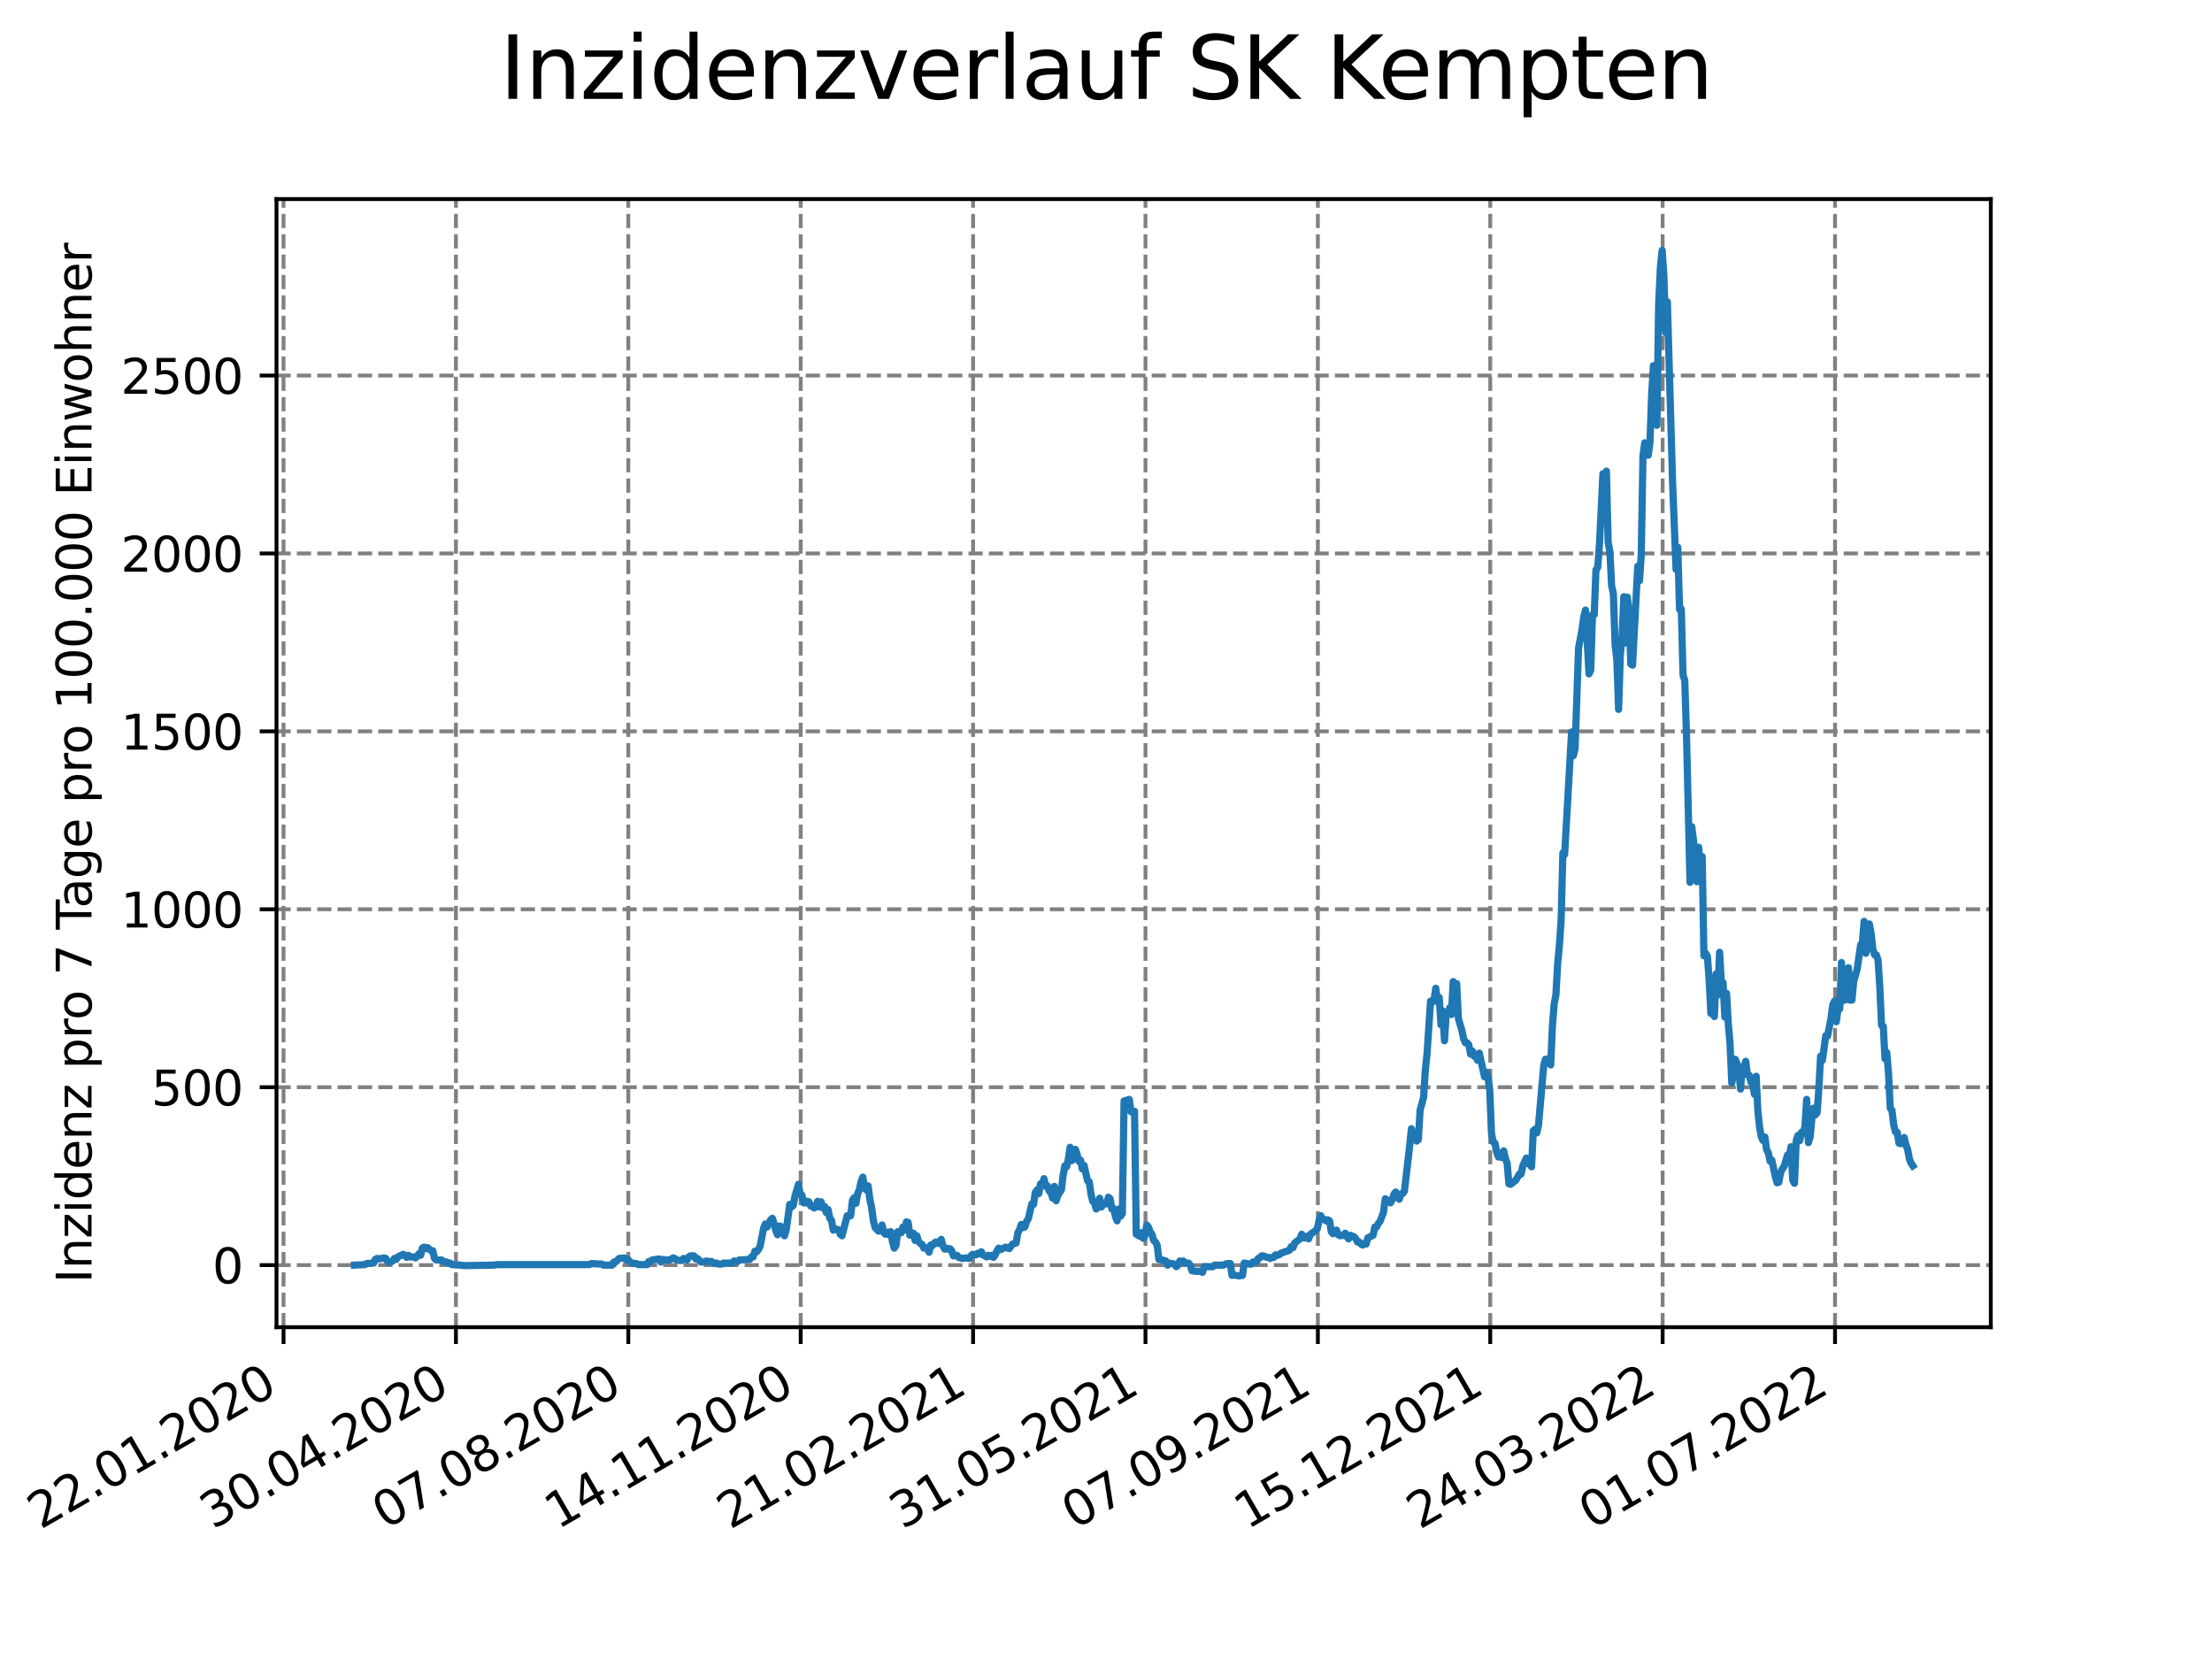 <?xml version="1.0" encoding="utf-8" standalone="no"?>
<!DOCTYPE svg PUBLIC "-//W3C//DTD SVG 1.1//EN"
  "http://www.w3.org/Graphics/SVG/1.1/DTD/svg11.dtd">
<svg xmlns:xlink="http://www.w3.org/1999/xlink" width="460.8pt" height="345.6pt" viewBox="0 0 460.8 345.6" xmlns="http://www.w3.org/2000/svg" version="1.1">
 <defs>
  <style type="text/css">*{stroke-linejoin: round; stroke-linecap: butt}</style>
 </defs>
 <g id="figure_1">
  <g id="patch_1">
   <path d="M 0 345.6 
L 460.8 345.6 
L 460.8 0 
L 0 0 
z
" style="fill: #ffffff"/>
  </g>
  <g id="axes_1">
   <g id="patch_2">
    <path d="M 57.6 276.48 
L 414.72 276.48 
L 414.72 41.472 
L 57.6 41.472 
z
" style="fill: #ffffff"/>
   </g>
   <g id="matplotlib.axis_1">
    <g id="xtick_1">
     <g id="line2d_1">
      <path d="M 59.066 276.48 
L 59.066 41.472 
" clip-path="url(#p8642afa74f)" style="fill: none; stroke-dasharray: 2.96,1.28; stroke-dashoffset: 0; stroke: #808080; stroke-width: 0.8"/>
     </g>
     <g id="line2d_2">
      <defs>
       <path id="m360a47bd2d" d="M 0 0 
L 0 3.5 
" style="stroke: #000000; stroke-width: 0.8"/>
      </defs>
      <g>
       <use xlink:href="#m360a47bd2d" x="59.066" y="276.48" style="stroke: #000000; stroke-width: 0.8"/>
      </g>
     </g>
     <g id="text_1">
      <!-- 22.01.2020 -->
      <g transform="translate(8.441 318.689)rotate(-30)scale(0.1 -0.1)">
       <defs>
        <path id="DejaVuSans-32" d="M 1228 531 
L 3431 531 
L 3431 0 
L 469 0 
L 469 531 
Q 828 903 1448 1529 
Q 2069 2156 2228 2338 
Q 2531 2678 2651 2914 
Q 2772 3150 2772 3378 
Q 2772 3750 2511 3984 
Q 2250 4219 1831 4219 
Q 1534 4219 1204 4116 
Q 875 4013 500 3803 
L 500 4441 
Q 881 4594 1212 4672 
Q 1544 4750 1819 4750 
Q 2544 4750 2975 4387 
Q 3406 4025 3406 3419 
Q 3406 3131 3298 2873 
Q 3191 2616 2906 2266 
Q 2828 2175 2409 1742 
Q 1991 1309 1228 531 
z
" transform="scale(0.016)"/>
        <path id="DejaVuSans-2e" d="M 684 794 
L 1344 794 
L 1344 0 
L 684 0 
L 684 794 
z
" transform="scale(0.016)"/>
        <path id="DejaVuSans-30" d="M 2034 4250 
Q 1547 4250 1301 3770 
Q 1056 3291 1056 2328 
Q 1056 1369 1301 889 
Q 1547 409 2034 409 
Q 2525 409 2770 889 
Q 3016 1369 3016 2328 
Q 3016 3291 2770 3770 
Q 2525 4250 2034 4250 
z
M 2034 4750 
Q 2819 4750 3233 4129 
Q 3647 3509 3647 2328 
Q 3647 1150 3233 529 
Q 2819 -91 2034 -91 
Q 1250 -91 836 529 
Q 422 1150 422 2328 
Q 422 3509 836 4129 
Q 1250 4750 2034 4750 
z
" transform="scale(0.016)"/>
        <path id="DejaVuSans-31" d="M 794 531 
L 1825 531 
L 1825 4091 
L 703 3866 
L 703 4441 
L 1819 4666 
L 2450 4666 
L 2450 531 
L 3481 531 
L 3481 0 
L 794 0 
L 794 531 
z
" transform="scale(0.016)"/>
       </defs>
       <use xlink:href="#DejaVuSans-32"/>
       <use xlink:href="#DejaVuSans-32" x="63.623"/>
       <use xlink:href="#DejaVuSans-2e" x="127.246"/>
       <use xlink:href="#DejaVuSans-30" x="159.033"/>
       <use xlink:href="#DejaVuSans-31" x="222.656"/>
       <use xlink:href="#DejaVuSans-2e" x="286.279"/>
       <use xlink:href="#DejaVuSans-32" x="318.066"/>
       <use xlink:href="#DejaVuSans-30" x="381.689"/>
       <use xlink:href="#DejaVuSans-32" x="445.312"/>
       <use xlink:href="#DejaVuSans-30" x="508.936"/>
      </g>
     </g>
    </g>
    <g id="xtick_2">
     <g id="line2d_3">
      <path d="M 94.978 276.48 
L 94.978 41.472 
" clip-path="url(#p8642afa74f)" style="fill: none; stroke-dasharray: 2.96,1.28; stroke-dashoffset: 0; stroke: #808080; stroke-width: 0.8"/>
     </g>
     <g id="line2d_4">
      <g>
       <use xlink:href="#m360a47bd2d" x="94.978" y="276.48" style="stroke: #000000; stroke-width: 0.8"/>
      </g>
     </g>
     <g id="text_2">
      <!-- 30.04.2020 -->
      <g transform="translate(44.352 318.689)rotate(-30)scale(0.1 -0.1)">
       <defs>
        <path id="DejaVuSans-33" d="M 2597 2516 
Q 3050 2419 3304 2112 
Q 3559 1806 3559 1356 
Q 3559 666 3084 287 
Q 2609 -91 1734 -91 
Q 1441 -91 1130 -33 
Q 819 25 488 141 
L 488 750 
Q 750 597 1062 519 
Q 1375 441 1716 441 
Q 2309 441 2620 675 
Q 2931 909 2931 1356 
Q 2931 1769 2642 2001 
Q 2353 2234 1838 2234 
L 1294 2234 
L 1294 2753 
L 1863 2753 
Q 2328 2753 2575 2939 
Q 2822 3125 2822 3475 
Q 2822 3834 2567 4026 
Q 2313 4219 1838 4219 
Q 1578 4219 1281 4162 
Q 984 4106 628 3988 
L 628 4550 
Q 988 4650 1302 4700 
Q 1616 4750 1894 4750 
Q 2613 4750 3031 4423 
Q 3450 4097 3450 3541 
Q 3450 3153 3228 2886 
Q 3006 2619 2597 2516 
z
" transform="scale(0.016)"/>
        <path id="DejaVuSans-34" d="M 2419 4116 
L 825 1625 
L 2419 1625 
L 2419 4116 
z
M 2253 4666 
L 3047 4666 
L 3047 1625 
L 3713 1625 
L 3713 1100 
L 3047 1100 
L 3047 0 
L 2419 0 
L 2419 1100 
L 313 1100 
L 313 1709 
L 2253 4666 
z
" transform="scale(0.016)"/>
       </defs>
       <use xlink:href="#DejaVuSans-33"/>
       <use xlink:href="#DejaVuSans-30" x="63.623"/>
       <use xlink:href="#DejaVuSans-2e" x="127.246"/>
       <use xlink:href="#DejaVuSans-30" x="159.033"/>
       <use xlink:href="#DejaVuSans-34" x="222.656"/>
       <use xlink:href="#DejaVuSans-2e" x="286.279"/>
       <use xlink:href="#DejaVuSans-32" x="318.066"/>
       <use xlink:href="#DejaVuSans-30" x="381.689"/>
       <use xlink:href="#DejaVuSans-32" x="445.312"/>
       <use xlink:href="#DejaVuSans-30" x="508.936"/>
      </g>
     </g>
    </g>
    <g id="xtick_3">
     <g id="line2d_5">
      <path d="M 130.889 276.48 
L 130.889 41.472 
" clip-path="url(#p8642afa74f)" style="fill: none; stroke-dasharray: 2.96,1.28; stroke-dashoffset: 0; stroke: #808080; stroke-width: 0.8"/>
     </g>
     <g id="line2d_6">
      <g>
       <use xlink:href="#m360a47bd2d" x="130.889" y="276.48" style="stroke: #000000; stroke-width: 0.8"/>
      </g>
     </g>
     <g id="text_3">
      <!-- 07.08.2020 -->
      <g transform="translate(80.264 318.689)rotate(-30)scale(0.1 -0.1)">
       <defs>
        <path id="DejaVuSans-37" d="M 525 4666 
L 3525 4666 
L 3525 4397 
L 1831 0 
L 1172 0 
L 2766 4134 
L 525 4134 
L 525 4666 
z
" transform="scale(0.016)"/>
        <path id="DejaVuSans-38" d="M 2034 2216 
Q 1584 2216 1326 1975 
Q 1069 1734 1069 1313 
Q 1069 891 1326 650 
Q 1584 409 2034 409 
Q 2484 409 2743 651 
Q 3003 894 3003 1313 
Q 3003 1734 2745 1975 
Q 2488 2216 2034 2216 
z
M 1403 2484 
Q 997 2584 770 2862 
Q 544 3141 544 3541 
Q 544 4100 942 4425 
Q 1341 4750 2034 4750 
Q 2731 4750 3128 4425 
Q 3525 4100 3525 3541 
Q 3525 3141 3298 2862 
Q 3072 2584 2669 2484 
Q 3125 2378 3379 2068 
Q 3634 1759 3634 1313 
Q 3634 634 3220 271 
Q 2806 -91 2034 -91 
Q 1263 -91 848 271 
Q 434 634 434 1313 
Q 434 1759 690 2068 
Q 947 2378 1403 2484 
z
M 1172 3481 
Q 1172 3119 1398 2916 
Q 1625 2713 2034 2713 
Q 2441 2713 2670 2916 
Q 2900 3119 2900 3481 
Q 2900 3844 2670 4047 
Q 2441 4250 2034 4250 
Q 1625 4250 1398 4047 
Q 1172 3844 1172 3481 
z
" transform="scale(0.016)"/>
       </defs>
       <use xlink:href="#DejaVuSans-30"/>
       <use xlink:href="#DejaVuSans-37" x="63.623"/>
       <use xlink:href="#DejaVuSans-2e" x="127.246"/>
       <use xlink:href="#DejaVuSans-30" x="159.033"/>
       <use xlink:href="#DejaVuSans-38" x="222.656"/>
       <use xlink:href="#DejaVuSans-2e" x="286.279"/>
       <use xlink:href="#DejaVuSans-32" x="318.066"/>
       <use xlink:href="#DejaVuSans-30" x="381.689"/>
       <use xlink:href="#DejaVuSans-32" x="445.312"/>
       <use xlink:href="#DejaVuSans-30" x="508.936"/>
      </g>
     </g>
    </g>
    <g id="xtick_4">
     <g id="line2d_7">
      <path d="M 166.801 276.48 
L 166.801 41.472 
" clip-path="url(#p8642afa74f)" style="fill: none; stroke-dasharray: 2.96,1.28; stroke-dashoffset: 0; stroke: #808080; stroke-width: 0.8"/>
     </g>
     <g id="line2d_8">
      <g>
       <use xlink:href="#m360a47bd2d" x="166.801" y="276.48" style="stroke: #000000; stroke-width: 0.8"/>
      </g>
     </g>
     <g id="text_4">
      <!-- 14.11.2020 -->
      <g transform="translate(116.175 318.689)rotate(-30)scale(0.1 -0.1)">
       <use xlink:href="#DejaVuSans-31"/>
       <use xlink:href="#DejaVuSans-34" x="63.623"/>
       <use xlink:href="#DejaVuSans-2e" x="127.246"/>
       <use xlink:href="#DejaVuSans-31" x="159.033"/>
       <use xlink:href="#DejaVuSans-31" x="222.656"/>
       <use xlink:href="#DejaVuSans-2e" x="286.279"/>
       <use xlink:href="#DejaVuSans-32" x="318.066"/>
       <use xlink:href="#DejaVuSans-30" x="381.689"/>
       <use xlink:href="#DejaVuSans-32" x="445.312"/>
       <use xlink:href="#DejaVuSans-30" x="508.936"/>
      </g>
     </g>
    </g>
    <g id="xtick_5">
     <g id="line2d_9">
      <path d="M 202.712 276.48 
L 202.712 41.472 
" clip-path="url(#p8642afa74f)" style="fill: none; stroke-dasharray: 2.96,1.28; stroke-dashoffset: 0; stroke: #808080; stroke-width: 0.8"/>
     </g>
     <g id="line2d_10">
      <g>
       <use xlink:href="#m360a47bd2d" x="202.712" y="276.48" style="stroke: #000000; stroke-width: 0.8"/>
      </g>
     </g>
     <g id="text_5">
      <!-- 21.02.2021 -->
      <g transform="translate(152.087 318.689)rotate(-30)scale(0.1 -0.1)">
       <use xlink:href="#DejaVuSans-32"/>
       <use xlink:href="#DejaVuSans-31" x="63.623"/>
       <use xlink:href="#DejaVuSans-2e" x="127.246"/>
       <use xlink:href="#DejaVuSans-30" x="159.033"/>
       <use xlink:href="#DejaVuSans-32" x="222.656"/>
       <use xlink:href="#DejaVuSans-2e" x="286.279"/>
       <use xlink:href="#DejaVuSans-32" x="318.066"/>
       <use xlink:href="#DejaVuSans-30" x="381.689"/>
       <use xlink:href="#DejaVuSans-32" x="445.312"/>
       <use xlink:href="#DejaVuSans-31" x="508.936"/>
      </g>
     </g>
    </g>
    <g id="xtick_6">
     <g id="line2d_11">
      <path d="M 238.624 276.48 
L 238.624 41.472 
" clip-path="url(#p8642afa74f)" style="fill: none; stroke-dasharray: 2.96,1.28; stroke-dashoffset: 0; stroke: #808080; stroke-width: 0.8"/>
     </g>
     <g id="line2d_12">
      <g>
       <use xlink:href="#m360a47bd2d" x="238.624" y="276.48" style="stroke: #000000; stroke-width: 0.8"/>
      </g>
     </g>
     <g id="text_6">
      <!-- 31.05.2021 -->
      <g transform="translate(187.998 318.689)rotate(-30)scale(0.1 -0.1)">
       <defs>
        <path id="DejaVuSans-35" d="M 691 4666 
L 3169 4666 
L 3169 4134 
L 1269 4134 
L 1269 2991 
Q 1406 3038 1543 3061 
Q 1681 3084 1819 3084 
Q 2600 3084 3056 2656 
Q 3513 2228 3513 1497 
Q 3513 744 3044 326 
Q 2575 -91 1722 -91 
Q 1428 -91 1123 -41 
Q 819 9 494 109 
L 494 744 
Q 775 591 1075 516 
Q 1375 441 1709 441 
Q 2250 441 2565 725 
Q 2881 1009 2881 1497 
Q 2881 1984 2565 2268 
Q 2250 2553 1709 2553 
Q 1456 2553 1204 2497 
Q 953 2441 691 2322 
L 691 4666 
z
" transform="scale(0.016)"/>
       </defs>
       <use xlink:href="#DejaVuSans-33"/>
       <use xlink:href="#DejaVuSans-31" x="63.623"/>
       <use xlink:href="#DejaVuSans-2e" x="127.246"/>
       <use xlink:href="#DejaVuSans-30" x="159.033"/>
       <use xlink:href="#DejaVuSans-35" x="222.656"/>
       <use xlink:href="#DejaVuSans-2e" x="286.279"/>
       <use xlink:href="#DejaVuSans-32" x="318.066"/>
       <use xlink:href="#DejaVuSans-30" x="381.689"/>
       <use xlink:href="#DejaVuSans-32" x="445.312"/>
       <use xlink:href="#DejaVuSans-31" x="508.936"/>
      </g>
     </g>
    </g>
    <g id="xtick_7">
     <g id="line2d_13">
      <path d="M 274.535 276.48 
L 274.535 41.472 
" clip-path="url(#p8642afa74f)" style="fill: none; stroke-dasharray: 2.96,1.28; stroke-dashoffset: 0; stroke: #808080; stroke-width: 0.8"/>
     </g>
     <g id="line2d_14">
      <g>
       <use xlink:href="#m360a47bd2d" x="274.535" y="276.48" style="stroke: #000000; stroke-width: 0.8"/>
      </g>
     </g>
     <g id="text_7">
      <!-- 07.09.2021 -->
      <g transform="translate(223.91 318.689)rotate(-30)scale(0.1 -0.1)">
       <defs>
        <path id="DejaVuSans-39" d="M 703 97 
L 703 672 
Q 941 559 1184 500 
Q 1428 441 1663 441 
Q 2288 441 2617 861 
Q 2947 1281 2994 2138 
Q 2813 1869 2534 1725 
Q 2256 1581 1919 1581 
Q 1219 1581 811 2004 
Q 403 2428 403 3163 
Q 403 3881 828 4315 
Q 1253 4750 1959 4750 
Q 2769 4750 3195 4129 
Q 3622 3509 3622 2328 
Q 3622 1225 3098 567 
Q 2575 -91 1691 -91 
Q 1453 -91 1209 -44 
Q 966 3 703 97 
z
M 1959 2075 
Q 2384 2075 2632 2365 
Q 2881 2656 2881 3163 
Q 2881 3666 2632 3958 
Q 2384 4250 1959 4250 
Q 1534 4250 1286 3958 
Q 1038 3666 1038 3163 
Q 1038 2656 1286 2365 
Q 1534 2075 1959 2075 
z
" transform="scale(0.016)"/>
       </defs>
       <use xlink:href="#DejaVuSans-30"/>
       <use xlink:href="#DejaVuSans-37" x="63.623"/>
       <use xlink:href="#DejaVuSans-2e" x="127.246"/>
       <use xlink:href="#DejaVuSans-30" x="159.033"/>
       <use xlink:href="#DejaVuSans-39" x="222.656"/>
       <use xlink:href="#DejaVuSans-2e" x="286.279"/>
       <use xlink:href="#DejaVuSans-32" x="318.066"/>
       <use xlink:href="#DejaVuSans-30" x="381.689"/>
       <use xlink:href="#DejaVuSans-32" x="445.312"/>
       <use xlink:href="#DejaVuSans-31" x="508.936"/>
      </g>
     </g>
    </g>
    <g id="xtick_8">
     <g id="line2d_15">
      <path d="M 310.447 276.48 
L 310.447 41.472 
" clip-path="url(#p8642afa74f)" style="fill: none; stroke-dasharray: 2.96,1.28; stroke-dashoffset: 0; stroke: #808080; stroke-width: 0.8"/>
     </g>
     <g id="line2d_16">
      <g>
       <use xlink:href="#m360a47bd2d" x="310.447" y="276.48" style="stroke: #000000; stroke-width: 0.8"/>
      </g>
     </g>
     <g id="text_8">
      <!-- 15.12.2021 -->
      <g transform="translate(259.821 318.689)rotate(-30)scale(0.1 -0.1)">
       <use xlink:href="#DejaVuSans-31"/>
       <use xlink:href="#DejaVuSans-35" x="63.623"/>
       <use xlink:href="#DejaVuSans-2e" x="127.246"/>
       <use xlink:href="#DejaVuSans-31" x="159.033"/>
       <use xlink:href="#DejaVuSans-32" x="222.656"/>
       <use xlink:href="#DejaVuSans-2e" x="286.279"/>
       <use xlink:href="#DejaVuSans-32" x="318.066"/>
       <use xlink:href="#DejaVuSans-30" x="381.689"/>
       <use xlink:href="#DejaVuSans-32" x="445.312"/>
       <use xlink:href="#DejaVuSans-31" x="508.936"/>
      </g>
     </g>
    </g>
    <g id="xtick_9">
     <g id="line2d_17">
      <path d="M 346.358 276.48 
L 346.358 41.472 
" clip-path="url(#p8642afa74f)" style="fill: none; stroke-dasharray: 2.96,1.28; stroke-dashoffset: 0; stroke: #808080; stroke-width: 0.8"/>
     </g>
     <g id="line2d_18">
      <g>
       <use xlink:href="#m360a47bd2d" x="346.358" y="276.48" style="stroke: #000000; stroke-width: 0.8"/>
      </g>
     </g>
     <g id="text_9">
      <!-- 24.03.2022 -->
      <g transform="translate(295.733 318.689)rotate(-30)scale(0.1 -0.1)">
       <use xlink:href="#DejaVuSans-32"/>
       <use xlink:href="#DejaVuSans-34" x="63.623"/>
       <use xlink:href="#DejaVuSans-2e" x="127.246"/>
       <use xlink:href="#DejaVuSans-30" x="159.033"/>
       <use xlink:href="#DejaVuSans-33" x="222.656"/>
       <use xlink:href="#DejaVuSans-2e" x="286.279"/>
       <use xlink:href="#DejaVuSans-32" x="318.066"/>
       <use xlink:href="#DejaVuSans-30" x="381.689"/>
       <use xlink:href="#DejaVuSans-32" x="445.312"/>
       <use xlink:href="#DejaVuSans-32" x="508.936"/>
      </g>
     </g>
    </g>
    <g id="xtick_10">
     <g id="line2d_19">
      <path d="M 382.27 276.48 
L 382.27 41.472 
" clip-path="url(#p8642afa74f)" style="fill: none; stroke-dasharray: 2.96,1.28; stroke-dashoffset: 0; stroke: #808080; stroke-width: 0.8"/>
     </g>
     <g id="line2d_20">
      <g>
       <use xlink:href="#m360a47bd2d" x="382.27" y="276.48" style="stroke: #000000; stroke-width: 0.8"/>
      </g>
     </g>
     <g id="text_10">
      <!-- 01.07.2022 -->
      <g transform="translate(331.644 318.689)rotate(-30)scale(0.1 -0.1)">
       <use xlink:href="#DejaVuSans-30"/>
       <use xlink:href="#DejaVuSans-31" x="63.623"/>
       <use xlink:href="#DejaVuSans-2e" x="127.246"/>
       <use xlink:href="#DejaVuSans-30" x="159.033"/>
       <use xlink:href="#DejaVuSans-37" x="222.656"/>
       <use xlink:href="#DejaVuSans-2e" x="286.279"/>
       <use xlink:href="#DejaVuSans-32" x="318.066"/>
       <use xlink:href="#DejaVuSans-30" x="381.689"/>
       <use xlink:href="#DejaVuSans-32" x="445.312"/>
       <use xlink:href="#DejaVuSans-32" x="508.936"/>
      </g>
     </g>
    </g>
   </g>
   <g id="matplotlib.axis_2">
    <g id="ytick_1">
     <g id="line2d_21">
      <path d="M 57.6 263.547 
L 414.72 263.547 
" clip-path="url(#p8642afa74f)" style="fill: none; stroke-dasharray: 2.96,1.28; stroke-dashoffset: 0; stroke: #808080; stroke-width: 0.8"/>
     </g>
     <g id="line2d_22">
      <defs>
       <path id="m527e4322dc" d="M 0 0 
L -3.5 0 
" style="stroke: #000000; stroke-width: 0.8"/>
      </defs>
      <g>
       <use xlink:href="#m527e4322dc" x="57.6" y="263.547" style="stroke: #000000; stroke-width: 0.8"/>
      </g>
     </g>
     <g id="text_11">
      <!-- 0 -->
      <g transform="translate(44.237 267.346)scale(0.1 -0.1)">
       <use xlink:href="#DejaVuSans-30"/>
      </g>
     </g>
    </g>
    <g id="ytick_2">
     <g id="line2d_23">
      <path d="M 57.6 226.483 
L 414.72 226.483 
" clip-path="url(#p8642afa74f)" style="fill: none; stroke-dasharray: 2.96,1.28; stroke-dashoffset: 0; stroke: #808080; stroke-width: 0.8"/>
     </g>
     <g id="line2d_24">
      <g>
       <use xlink:href="#m527e4322dc" x="57.6" y="226.483" style="stroke: #000000; stroke-width: 0.8"/>
      </g>
     </g>
     <g id="text_12">
      <!-- 500 -->
      <g transform="translate(31.512 230.282)scale(0.1 -0.1)">
       <use xlink:href="#DejaVuSans-35"/>
       <use xlink:href="#DejaVuSans-30" x="63.623"/>
       <use xlink:href="#DejaVuSans-30" x="127.246"/>
      </g>
     </g>
    </g>
    <g id="ytick_3">
     <g id="line2d_25">
      <path d="M 57.6 189.419 
L 414.72 189.419 
" clip-path="url(#p8642afa74f)" style="fill: none; stroke-dasharray: 2.96,1.28; stroke-dashoffset: 0; stroke: #808080; stroke-width: 0.8"/>
     </g>
     <g id="line2d_26">
      <g>
       <use xlink:href="#m527e4322dc" x="57.6" y="189.419" style="stroke: #000000; stroke-width: 0.8"/>
      </g>
     </g>
     <g id="text_13">
      <!-- 1000 -->
      <g transform="translate(25.15 193.218)scale(0.1 -0.1)">
       <use xlink:href="#DejaVuSans-31"/>
       <use xlink:href="#DejaVuSans-30" x="63.623"/>
       <use xlink:href="#DejaVuSans-30" x="127.246"/>
       <use xlink:href="#DejaVuSans-30" x="190.869"/>
      </g>
     </g>
    </g>
    <g id="ytick_4">
     <g id="line2d_27">
      <path d="M 57.6 152.355 
L 414.72 152.355 
" clip-path="url(#p8642afa74f)" style="fill: none; stroke-dasharray: 2.96,1.28; stroke-dashoffset: 0; stroke: #808080; stroke-width: 0.8"/>
     </g>
     <g id="line2d_28">
      <g>
       <use xlink:href="#m527e4322dc" x="57.6" y="152.355" style="stroke: #000000; stroke-width: 0.8"/>
      </g>
     </g>
     <g id="text_14">
      <!-- 1500 -->
      <g transform="translate(25.15 156.154)scale(0.1 -0.1)">
       <use xlink:href="#DejaVuSans-31"/>
       <use xlink:href="#DejaVuSans-35" x="63.623"/>
       <use xlink:href="#DejaVuSans-30" x="127.246"/>
       <use xlink:href="#DejaVuSans-30" x="190.869"/>
      </g>
     </g>
    </g>
    <g id="ytick_5">
     <g id="line2d_29">
      <path d="M 57.6 115.291 
L 414.72 115.291 
" clip-path="url(#p8642afa74f)" style="fill: none; stroke-dasharray: 2.96,1.28; stroke-dashoffset: 0; stroke: #808080; stroke-width: 0.8"/>
     </g>
     <g id="line2d_30">
      <g>
       <use xlink:href="#m527e4322dc" x="57.6" y="115.291" style="stroke: #000000; stroke-width: 0.8"/>
      </g>
     </g>
     <g id="text_15">
      <!-- 2000 -->
      <g transform="translate(25.15 119.09)scale(0.1 -0.1)">
       <use xlink:href="#DejaVuSans-32"/>
       <use xlink:href="#DejaVuSans-30" x="63.623"/>
       <use xlink:href="#DejaVuSans-30" x="127.246"/>
       <use xlink:href="#DejaVuSans-30" x="190.869"/>
      </g>
     </g>
    </g>
    <g id="ytick_6">
     <g id="line2d_31">
      <path d="M 57.6 78.227 
L 414.72 78.227 
" clip-path="url(#p8642afa74f)" style="fill: none; stroke-dasharray: 2.96,1.28; stroke-dashoffset: 0; stroke: #808080; stroke-width: 0.8"/>
     </g>
     <g id="line2d_32">
      <g>
       <use xlink:href="#m527e4322dc" x="57.6" y="78.227" style="stroke: #000000; stroke-width: 0.8"/>
      </g>
     </g>
     <g id="text_16">
      <!-- 2500 -->
      <g transform="translate(25.15 82.026)scale(0.1 -0.1)">
       <use xlink:href="#DejaVuSans-32"/>
       <use xlink:href="#DejaVuSans-35" x="63.623"/>
       <use xlink:href="#DejaVuSans-30" x="127.246"/>
       <use xlink:href="#DejaVuSans-30" x="190.869"/>
      </g>
     </g>
    </g>
    <g id="text_17">
     <!-- Inzidenz pro 7 Tage pro 100.000 Einwohner -->
     <g transform="translate(19.07 267.301)rotate(-90)scale(0.1 -0.1)">
      <defs>
       <path id="DejaVuSans-49" d="M 628 4666 
L 1259 4666 
L 1259 0 
L 628 0 
L 628 4666 
z
" transform="scale(0.016)"/>
       <path id="DejaVuSans-6e" d="M 3513 2113 
L 3513 0 
L 2938 0 
L 2938 2094 
Q 2938 2591 2744 2837 
Q 2550 3084 2163 3084 
Q 1697 3084 1428 2787 
Q 1159 2491 1159 1978 
L 1159 0 
L 581 0 
L 581 3500 
L 1159 3500 
L 1159 2956 
Q 1366 3272 1645 3428 
Q 1925 3584 2291 3584 
Q 2894 3584 3203 3211 
Q 3513 2838 3513 2113 
z
" transform="scale(0.016)"/>
       <path id="DejaVuSans-7a" d="M 353 3500 
L 3084 3500 
L 3084 2975 
L 922 459 
L 3084 459 
L 3084 0 
L 275 0 
L 275 525 
L 2438 3041 
L 353 3041 
L 353 3500 
z
" transform="scale(0.016)"/>
       <path id="DejaVuSans-69" d="M 603 3500 
L 1178 3500 
L 1178 0 
L 603 0 
L 603 3500 
z
M 603 4863 
L 1178 4863 
L 1178 4134 
L 603 4134 
L 603 4863 
z
" transform="scale(0.016)"/>
       <path id="DejaVuSans-64" d="M 2906 2969 
L 2906 4863 
L 3481 4863 
L 3481 0 
L 2906 0 
L 2906 525 
Q 2725 213 2448 61 
Q 2172 -91 1784 -91 
Q 1150 -91 751 415 
Q 353 922 353 1747 
Q 353 2572 751 3078 
Q 1150 3584 1784 3584 
Q 2172 3584 2448 3432 
Q 2725 3281 2906 2969 
z
M 947 1747 
Q 947 1113 1208 752 
Q 1469 391 1925 391 
Q 2381 391 2643 752 
Q 2906 1113 2906 1747 
Q 2906 2381 2643 2742 
Q 2381 3103 1925 3103 
Q 1469 3103 1208 2742 
Q 947 2381 947 1747 
z
" transform="scale(0.016)"/>
       <path id="DejaVuSans-65" d="M 3597 1894 
L 3597 1613 
L 953 1613 
Q 991 1019 1311 708 
Q 1631 397 2203 397 
Q 2534 397 2845 478 
Q 3156 559 3463 722 
L 3463 178 
Q 3153 47 2828 -22 
Q 2503 -91 2169 -91 
Q 1331 -91 842 396 
Q 353 884 353 1716 
Q 353 2575 817 3079 
Q 1281 3584 2069 3584 
Q 2775 3584 3186 3129 
Q 3597 2675 3597 1894 
z
M 3022 2063 
Q 3016 2534 2758 2815 
Q 2500 3097 2075 3097 
Q 1594 3097 1305 2825 
Q 1016 2553 972 2059 
L 3022 2063 
z
" transform="scale(0.016)"/>
       <path id="DejaVuSans-20" transform="scale(0.016)"/>
       <path id="DejaVuSans-70" d="M 1159 525 
L 1159 -1331 
L 581 -1331 
L 581 3500 
L 1159 3500 
L 1159 2969 
Q 1341 3281 1617 3432 
Q 1894 3584 2278 3584 
Q 2916 3584 3314 3078 
Q 3713 2572 3713 1747 
Q 3713 922 3314 415 
Q 2916 -91 2278 -91 
Q 1894 -91 1617 61 
Q 1341 213 1159 525 
z
M 3116 1747 
Q 3116 2381 2855 2742 
Q 2594 3103 2138 3103 
Q 1681 3103 1420 2742 
Q 1159 2381 1159 1747 
Q 1159 1113 1420 752 
Q 1681 391 2138 391 
Q 2594 391 2855 752 
Q 3116 1113 3116 1747 
z
" transform="scale(0.016)"/>
       <path id="DejaVuSans-72" d="M 2631 2963 
Q 2534 3019 2420 3045 
Q 2306 3072 2169 3072 
Q 1681 3072 1420 2755 
Q 1159 2438 1159 1844 
L 1159 0 
L 581 0 
L 581 3500 
L 1159 3500 
L 1159 2956 
Q 1341 3275 1631 3429 
Q 1922 3584 2338 3584 
Q 2397 3584 2469 3576 
Q 2541 3569 2628 3553 
L 2631 2963 
z
" transform="scale(0.016)"/>
       <path id="DejaVuSans-6f" d="M 1959 3097 
Q 1497 3097 1228 2736 
Q 959 2375 959 1747 
Q 959 1119 1226 758 
Q 1494 397 1959 397 
Q 2419 397 2687 759 
Q 2956 1122 2956 1747 
Q 2956 2369 2687 2733 
Q 2419 3097 1959 3097 
z
M 1959 3584 
Q 2709 3584 3137 3096 
Q 3566 2609 3566 1747 
Q 3566 888 3137 398 
Q 2709 -91 1959 -91 
Q 1206 -91 779 398 
Q 353 888 353 1747 
Q 353 2609 779 3096 
Q 1206 3584 1959 3584 
z
" transform="scale(0.016)"/>
       <path id="DejaVuSans-54" d="M -19 4666 
L 3928 4666 
L 3928 4134 
L 2272 4134 
L 2272 0 
L 1638 0 
L 1638 4134 
L -19 4134 
L -19 4666 
z
" transform="scale(0.016)"/>
       <path id="DejaVuSans-61" d="M 2194 1759 
Q 1497 1759 1228 1600 
Q 959 1441 959 1056 
Q 959 750 1161 570 
Q 1363 391 1709 391 
Q 2188 391 2477 730 
Q 2766 1069 2766 1631 
L 2766 1759 
L 2194 1759 
z
M 3341 1997 
L 3341 0 
L 2766 0 
L 2766 531 
Q 2569 213 2275 61 
Q 1981 -91 1556 -91 
Q 1019 -91 701 211 
Q 384 513 384 1019 
Q 384 1609 779 1909 
Q 1175 2209 1959 2209 
L 2766 2209 
L 2766 2266 
Q 2766 2663 2505 2880 
Q 2244 3097 1772 3097 
Q 1472 3097 1187 3025 
Q 903 2953 641 2809 
L 641 3341 
Q 956 3463 1253 3523 
Q 1550 3584 1831 3584 
Q 2591 3584 2966 3190 
Q 3341 2797 3341 1997 
z
" transform="scale(0.016)"/>
       <path id="DejaVuSans-67" d="M 2906 1791 
Q 2906 2416 2648 2759 
Q 2391 3103 1925 3103 
Q 1463 3103 1205 2759 
Q 947 2416 947 1791 
Q 947 1169 1205 825 
Q 1463 481 1925 481 
Q 2391 481 2648 825 
Q 2906 1169 2906 1791 
z
M 3481 434 
Q 3481 -459 3084 -895 
Q 2688 -1331 1869 -1331 
Q 1566 -1331 1297 -1286 
Q 1028 -1241 775 -1147 
L 775 -588 
Q 1028 -725 1275 -790 
Q 1522 -856 1778 -856 
Q 2344 -856 2625 -561 
Q 2906 -266 2906 331 
L 2906 616 
Q 2728 306 2450 153 
Q 2172 0 1784 0 
Q 1141 0 747 490 
Q 353 981 353 1791 
Q 353 2603 747 3093 
Q 1141 3584 1784 3584 
Q 2172 3584 2450 3431 
Q 2728 3278 2906 2969 
L 2906 3500 
L 3481 3500 
L 3481 434 
z
" transform="scale(0.016)"/>
       <path id="DejaVuSans-45" d="M 628 4666 
L 3578 4666 
L 3578 4134 
L 1259 4134 
L 1259 2753 
L 3481 2753 
L 3481 2222 
L 1259 2222 
L 1259 531 
L 3634 531 
L 3634 0 
L 628 0 
L 628 4666 
z
" transform="scale(0.016)"/>
       <path id="DejaVuSans-77" d="M 269 3500 
L 844 3500 
L 1563 769 
L 2278 3500 
L 2956 3500 
L 3675 769 
L 4391 3500 
L 4966 3500 
L 4050 0 
L 3372 0 
L 2619 2869 
L 1863 0 
L 1184 0 
L 269 3500 
z
" transform="scale(0.016)"/>
       <path id="DejaVuSans-68" d="M 3513 2113 
L 3513 0 
L 2938 0 
L 2938 2094 
Q 2938 2591 2744 2837 
Q 2550 3084 2163 3084 
Q 1697 3084 1428 2787 
Q 1159 2491 1159 1978 
L 1159 0 
L 581 0 
L 581 4863 
L 1159 4863 
L 1159 2956 
Q 1366 3272 1645 3428 
Q 1925 3584 2291 3584 
Q 2894 3584 3203 3211 
Q 3513 2838 3513 2113 
z
" transform="scale(0.016)"/>
      </defs>
      <use xlink:href="#DejaVuSans-49"/>
      <use xlink:href="#DejaVuSans-6e" x="29.492"/>
      <use xlink:href="#DejaVuSans-7a" x="92.871"/>
      <use xlink:href="#DejaVuSans-69" x="145.361"/>
      <use xlink:href="#DejaVuSans-64" x="173.145"/>
      <use xlink:href="#DejaVuSans-65" x="236.621"/>
      <use xlink:href="#DejaVuSans-6e" x="298.145"/>
      <use xlink:href="#DejaVuSans-7a" x="361.523"/>
      <use xlink:href="#DejaVuSans-20" x="414.014"/>
      <use xlink:href="#DejaVuSans-70" x="445.801"/>
      <use xlink:href="#DejaVuSans-72" x="509.277"/>
      <use xlink:href="#DejaVuSans-6f" x="548.141"/>
      <use xlink:href="#DejaVuSans-20" x="609.322"/>
      <use xlink:href="#DejaVuSans-37" x="641.109"/>
      <use xlink:href="#DejaVuSans-20" x="704.732"/>
      <use xlink:href="#DejaVuSans-54" x="736.52"/>
      <use xlink:href="#DejaVuSans-61" x="781.104"/>
      <use xlink:href="#DejaVuSans-67" x="842.383"/>
      <use xlink:href="#DejaVuSans-65" x="905.859"/>
      <use xlink:href="#DejaVuSans-20" x="967.383"/>
      <use xlink:href="#DejaVuSans-70" x="999.17"/>
      <use xlink:href="#DejaVuSans-72" x="1062.646"/>
      <use xlink:href="#DejaVuSans-6f" x="1101.51"/>
      <use xlink:href="#DejaVuSans-20" x="1162.691"/>
      <use xlink:href="#DejaVuSans-31" x="1194.479"/>
      <use xlink:href="#DejaVuSans-30" x="1258.102"/>
      <use xlink:href="#DejaVuSans-30" x="1321.725"/>
      <use xlink:href="#DejaVuSans-2e" x="1385.348"/>
      <use xlink:href="#DejaVuSans-30" x="1417.135"/>
      <use xlink:href="#DejaVuSans-30" x="1480.758"/>
      <use xlink:href="#DejaVuSans-30" x="1544.381"/>
      <use xlink:href="#DejaVuSans-20" x="1608.004"/>
      <use xlink:href="#DejaVuSans-45" x="1639.791"/>
      <use xlink:href="#DejaVuSans-69" x="1702.975"/>
      <use xlink:href="#DejaVuSans-6e" x="1730.758"/>
      <use xlink:href="#DejaVuSans-77" x="1794.137"/>
      <use xlink:href="#DejaVuSans-6f" x="1875.924"/>
      <use xlink:href="#DejaVuSans-68" x="1937.105"/>
      <use xlink:href="#DejaVuSans-6e" x="2000.484"/>
      <use xlink:href="#DejaVuSans-65" x="2063.863"/>
      <use xlink:href="#DejaVuSans-72" x="2125.387"/>
     </g>
    </g>
   </g>
   <g id="line2d_33">
    <path d="M 73.833 263.547 
L 76.009 263.439 
L 76.372 263.225 
L 77.823 263.118 
L 78.186 262.368 
L 78.548 262.153 
L 78.911 262.26 
L 79.999 262.046 
L 80.362 262.153 
L 80.725 262.796 
L 81.088 263.011 
L 81.813 262.689 
L 82.176 262.153 
L 82.539 262.368 
L 82.901 261.832 
L 83.99 261.296 
L 84.352 261.51 
L 84.715 261.939 
L 85.078 261.51 
L 85.44 261.832 
L 86.166 261.832 
L 86.529 262.046 
L 86.891 261.724 
L 87.254 261.188 
L 87.617 261.51 
L 87.98 260.009 
L 88.342 259.795 
L 88.705 260.116 
L 89.068 259.902 
L 89.793 260.545 
L 90.156 260.545 
L 90.519 262.153 
L 90.882 262.475 
L 91.97 262.475 
L 92.333 262.796 
L 93.058 262.903 
L 93.421 263.118 
L 93.784 263.118 
L 94.146 263.439 
L 95.96 263.547 
L 96.686 263.654 
L 102.852 263.547 
L 103.578 263.439 
L 122.803 263.439 
L 123.166 263.225 
L 125.342 263.332 
L 125.705 263.547 
L 127.519 263.547 
L 127.881 262.903 
L 128.244 262.903 
L 128.97 262.153 
L 130.058 262.046 
L 130.421 262.475 
L 130.783 262.368 
L 131.509 263.118 
L 132.597 263.225 
L 132.96 263.439 
L 134.773 263.439 
L 135.136 262.796 
L 135.499 262.796 
L 135.862 262.475 
L 136.587 262.368 
L 137.313 262.26 
L 137.675 262.903 
L 138.038 262.368 
L 138.764 262.475 
L 139.489 262.475 
L 140.215 262.046 
L 140.577 262.153 
L 140.94 262.475 
L 141.666 262.582 
L 142.028 262.582 
L 142.391 262.153 
L 143.117 262.475 
L 143.479 261.832 
L 143.842 261.617 
L 144.568 261.617 
L 144.93 262.26 
L 145.293 262.153 
L 146.018 262.903 
L 146.744 262.903 
L 147.107 262.689 
L 147.832 262.796 
L 148.195 262.796 
L 148.92 263.225 
L 149.283 263.118 
L 149.646 263.332 
L 150.371 263.332 
L 150.734 263.118 
L 152.548 263.118 
L 152.911 262.689 
L 153.636 262.796 
L 153.999 262.475 
L 156.175 262.368 
L 156.538 261.832 
L 156.901 261.832 
L 157.264 260.652 
L 157.626 260.76 
L 157.989 260.331 
L 158.352 259.58 
L 159.077 255.828 
L 159.44 254.971 
L 159.803 255.614 
L 160.528 254.113 
L 160.891 253.792 
L 161.254 254.864 
L 161.616 256.364 
L 161.979 257.222 
L 162.342 255.4 
L 162.705 255.507 
L 163.067 256.686 
L 163.43 257.436 
L 163.793 256.15 
L 164.518 250.897 
L 164.881 251.433 
L 165.244 251.112 
L 165.607 249.182 
L 166.332 246.717 
L 166.695 248.861 
L 167.058 248.968 
L 167.42 250.576 
L 167.783 250.576 
L 168.146 250.254 
L 168.509 250.361 
L 168.871 251.219 
L 169.234 251.326 
L 169.597 251.648 
L 169.959 251.433 
L 170.322 250.254 
L 170.685 251.433 
L 171.048 250.361 
L 171.41 251.648 
L 171.773 251.326 
L 172.136 252.613 
L 172.499 251.969 
L 172.861 253.792 
L 173.224 254.221 
L 173.587 256.257 
L 173.95 255.936 
L 174.312 256.15 
L 174.675 256.15 
L 175.038 257.115 
L 175.401 257.436 
L 176.489 253.256 
L 176.852 253.363 
L 177.214 253.256 
L 177.577 250.04 
L 177.94 249.504 
L 178.303 250.683 
L 178.665 248.646 
L 179.028 247.789 
L 179.391 246.074 
L 179.754 245.216 
L 180.116 247.574 
L 180.479 247.896 
L 180.842 247.038 
L 181.205 249.825 
L 181.567 251.541 
L 181.93 254.221 
L 182.293 255.721 
L 183.018 256.472 
L 183.744 255.185 
L 184.106 256.793 
L 184.469 257.115 
L 184.832 256.686 
L 185.195 257.222 
L 185.557 256.579 
L 185.92 258.616 
L 186.283 260.009 
L 186.646 259.473 
L 187.008 256.579 
L 187.371 256.9 
L 187.734 256.793 
L 188.097 255.614 
L 188.459 256.257 
L 188.822 254.542 
L 189.185 254.649 
L 189.548 257.329 
L 189.91 257.222 
L 190.273 256.9 
L 190.636 258.401 
L 190.999 257.436 
L 191.361 258.616 
L 191.724 259.044 
L 192.087 259.259 
L 192.45 260.009 
L 192.812 259.902 
L 193.175 260.009 
L 193.538 260.867 
L 193.9 259.366 
L 194.263 259.473 
L 194.626 258.937 
L 194.989 258.723 
L 195.351 259.044 
L 195.714 258.83 
L 196.077 258.187 
L 196.44 259.58 
L 196.802 260.224 
L 197.165 260.009 
L 197.528 260.224 
L 197.891 260.116 
L 198.253 260.545 
L 198.616 261.617 
L 199.342 261.51 
L 199.704 261.939 
L 200.43 262.153 
L 201.155 262.046 
L 201.881 262.153 
L 202.244 261.617 
L 202.606 261.296 
L 203.332 261.403 
L 203.695 261.081 
L 204.057 261.188 
L 204.42 260.76 
L 204.783 261.403 
L 205.508 261.832 
L 205.871 261.51 
L 206.234 261.724 
L 206.596 261.51 
L 206.959 261.939 
L 207.322 261.403 
L 207.685 260.545 
L 208.047 260.009 
L 208.41 260.331 
L 209.498 259.795 
L 210.224 260.116 
L 210.949 259.152 
L 211.675 258.937 
L 212.038 256.793 
L 212.4 256.15 
L 212.763 255.078 
L 213.126 255.721 
L 213.489 255.614 
L 213.851 254.435 
L 214.214 253.899 
L 214.94 250.79 
L 215.302 250.897 
L 215.665 248.432 
L 216.028 247.896 
L 216.391 248.646 
L 216.753 246.61 
L 217.116 246.824 
L 217.479 245.538 
L 217.842 247.146 
L 218.204 247.038 
L 218.567 248.11 
L 218.93 248.432 
L 219.292 249.611 
L 219.655 247.146 
L 220.018 250.147 
L 220.381 248.968 
L 221.106 247.896 
L 221.469 244.787 
L 221.832 242.858 
L 222.194 243.072 
L 222.557 241.464 
L 222.92 238.999 
L 223.283 241.786 
L 224.008 239.427 
L 224.371 240.392 
L 224.734 241.893 
L 225.096 241.678 
L 225.459 243.501 
L 225.822 242.75 
L 226.547 245.966 
L 226.91 246.181 
L 227.273 248.753 
L 227.636 250.254 
L 227.998 250.469 
L 228.361 251.862 
L 228.724 251.541 
L 229.087 249.611 
L 229.449 251.433 
L 229.812 250.683 
L 230.537 250.79 
L 230.9 249.397 
L 231.263 249.718 
L 231.626 251.862 
L 231.988 251.755 
L 232.351 253.363 
L 232.714 254.328 
L 233.077 251.862 
L 233.439 253.363 
L 233.802 252.827 
L 234.165 229.351 
L 235.253 229.029 
L 235.616 231.602 
L 235.979 231.709 
L 236.341 231.495 
L 236.704 257.115 
L 237.43 257.544 
L 237.792 256.793 
L 238.155 257.972 
L 238.518 257.436 
L 238.881 255.185 
L 239.243 255.614 
L 239.606 256.686 
L 239.969 257.115 
L 240.332 258.401 
L 240.694 258.723 
L 241.057 259.366 
L 241.42 262.368 
L 242.145 262.475 
L 242.871 262.689 
L 243.233 263.547 
L 243.596 263.118 
L 244.684 263.332 
L 245.047 263.868 
L 245.41 263.547 
L 245.773 262.689 
L 246.135 262.796 
L 246.498 262.689 
L 246.861 263.118 
L 247.586 263.118 
L 247.949 263.547 
L 248.312 264.726 
L 249.037 264.833 
L 250.126 264.833 
L 250.488 265.047 
L 250.851 263.868 
L 252.665 263.868 
L 253.028 263.547 
L 254.841 263.547 
L 255.567 263.225 
L 256.292 263.225 
L 256.655 265.691 
L 257.018 265.583 
L 258.106 265.798 
L 258.831 265.691 
L 259.194 263.118 
L 260.282 263.332 
L 260.645 263.332 
L 261.008 262.903 
L 261.733 262.903 
L 262.096 262.153 
L 262.459 262.046 
L 262.822 261.617 
L 263.184 261.617 
L 263.91 261.939 
L 264.273 261.939 
L 264.635 262.153 
L 264.998 261.939 
L 265.361 261.939 
L 265.724 261.403 
L 266.086 261.51 
L 266.449 261.403 
L 266.812 261.081 
L 268.625 260.438 
L 268.988 259.688 
L 269.351 259.902 
L 269.714 258.937 
L 270.802 258.08 
L 271.165 257.115 
L 271.527 257.865 
L 271.89 257.865 
L 272.253 257.544 
L 272.616 258.08 
L 272.978 257.115 
L 274.067 256.364 
L 274.429 255.936 
L 274.792 254.221 
L 275.155 253.256 
L 275.518 254.006 
L 275.88 254.006 
L 276.243 254.328 
L 276.606 254.113 
L 276.969 254.328 
L 277.331 256.579 
L 277.694 257.008 
L 278.42 256.257 
L 278.782 257.222 
L 279.145 257.436 
L 279.87 257.329 
L 280.233 256.9 
L 280.596 257.651 
L 280.959 258.08 
L 281.321 257.329 
L 282.047 257.651 
L 282.41 257.972 
L 282.772 258.723 
L 283.135 258.723 
L 283.498 259.152 
L 283.861 259.366 
L 284.223 259.044 
L 284.586 259.152 
L 284.949 257.865 
L 286.037 257.329 
L 286.4 255.614 
L 286.763 255.614 
L 287.125 254.864 
L 287.488 254.435 
L 288.214 252.505 
L 288.576 249.718 
L 288.939 250.254 
L 289.302 250.04 
L 289.665 250.576 
L 290.027 249.933 
L 290.39 248.753 
L 290.753 248.325 
L 291.478 249.825 
L 291.841 248.753 
L 292.204 248.646 
L 292.566 248.11 
L 293.655 238.784 
L 294.017 235.139 
L 294.38 236.211 
L 294.743 236.319 
L 295.106 237.712 
L 295.468 237.391 
L 295.831 231.28 
L 296.557 228.6 
L 296.919 222.919 
L 297.282 219.489 
L 298.008 208.555 
L 298.37 208.769 
L 298.733 208.34 
L 299.096 205.875 
L 299.459 208.662 
L 299.821 207.804 
L 300.184 213.486 
L 300.547 210.591 
L 300.91 216.809 
L 301.272 211.342 
L 301.635 211.235 
L 301.998 209.948 
L 302.361 211.342 
L 302.723 204.481 
L 303.086 209.412 
L 303.449 204.91 
L 303.811 212.199 
L 304.537 214.665 
L 304.9 216.38 
L 305.262 217.238 
L 305.625 217.238 
L 305.988 217.666 
L 306.351 219.596 
L 306.713 218.953 
L 307.076 220.025 
L 307.439 219.917 
L 307.802 220.882 
L 308.164 219.382 
L 309.253 224.313 
L 309.615 223.348 
L 309.978 224.42 
L 310.341 227.1 
L 310.704 236.104 
L 311.066 237.927 
L 311.429 238.141 
L 311.792 240.071 
L 312.155 241.035 
L 312.517 240.928 
L 312.88 241.143 
L 313.243 239.749 
L 313.606 241.357 
L 313.968 242.322 
L 314.331 246.61 
L 314.694 246.717 
L 315.782 245.859 
L 316.507 244.573 
L 316.87 244.573 
L 317.233 242.858 
L 317.958 241.25 
L 318.321 242.429 
L 318.684 242.429 
L 319.047 243.072 
L 319.409 235.568 
L 319.772 235.247 
L 320.135 235.997 
L 320.498 234.389 
L 321.586 221.954 
L 321.949 220.668 
L 322.311 220.775 
L 322.674 220.453 
L 323.037 221.847 
L 323.4 213.7 
L 323.762 209.091 
L 324.125 207.268 
L 324.488 200.729 
L 324.851 196.977 
L 325.213 191.617 
L 325.576 177.682 
L 325.939 178.003 
L 327.39 152.491 
L 327.752 157.422 
L 328.115 156.028 
L 328.841 135.017 
L 329.566 131.158 
L 329.929 128.478 
L 330.292 127.085 
L 331.017 140.377 
L 331.38 139.627 
L 331.743 128.05 
L 332.105 128.05 
L 332.468 118.724 
L 332.831 118.188 
L 333.194 113.578 
L 333.919 98.678 
L 334.282 103.18 
L 334.645 98.142 
L 335.007 112.935 
L 335.37 114.972 
L 335.733 122.047 
L 336.096 123.655 
L 336.458 134.374 
L 336.821 137.483 
L 337.184 147.774 
L 337.547 136.411 
L 337.909 132.766 
L 338.272 124.298 
L 338.635 133.945 
L 338.998 124.405 
L 339.36 127.514 
L 339.723 138.341 
L 340.086 138.555 
L 341.174 117.973 
L 341.537 120.975 
L 341.899 115.615 
L 342.262 94.926 
L 342.625 92.246 
L 342.988 93.318 
L 343.35 94.819 
L 343.713 92.246 
L 344.076 81.955 
L 344.439 76.166 
L 344.801 85.278 
L 345.164 88.601 
L 345.527 63.41 
L 345.89 55.692 
L 346.252 52.154 
L 346.615 57.407 
L 346.978 69.306 
L 347.341 62.874 
L 348.429 100.5 
L 349.154 118.616 
L 349.517 114.007 
L 349.88 126.978 
L 350.243 126.87 
L 350.605 140.592 
L 350.968 141.771 
L 351.331 153.241 
L 352.056 183.792 
L 352.419 172.215 
L 352.782 175.002 
L 353.507 183.685 
L 353.87 176.503 
L 354.233 181.863 
L 354.595 178.432 
L 354.958 199.121 
L 355.321 198.585 
L 355.684 199.228 
L 356.046 204.16 
L 356.409 211.127 
L 356.772 207.268 
L 357.135 211.771 
L 357.497 202.873 
L 357.86 207.268 
L 358.223 198.371 
L 358.586 204.588 
L 358.948 204.696 
L 359.311 211.878 
L 359.674 206.947 
L 360.037 213.271 
L 360.399 217.452 
L 360.762 225.599 
L 361.125 223.777 
L 361.488 220.668 
L 362.213 222.49 
L 362.576 226.885 
L 362.939 222.49 
L 363.301 222.276 
L 363.664 221.097 
L 364.027 223.884 
L 364.389 223.991 
L 364.752 225.385 
L 365.115 225.813 
L 365.478 227.957 
L 365.84 224.205 
L 366.203 231.602 
L 366.566 234.925 
L 366.929 236.855 
L 367.291 237.605 
L 367.654 236.855 
L 368.017 239.535 
L 368.38 240.178 
L 368.742 241.893 
L 369.105 241.678 
L 369.831 245.109 
L 370.193 246.395 
L 370.556 246.288 
L 370.919 244.358 
L 371.282 243.501 
L 371.644 243.072 
L 372.37 240.607 
L 372.733 240.821 
L 373.095 238.891 
L 373.458 245.859 
L 373.821 246.502 
L 374.184 237.605 
L 374.546 236.533 
L 374.909 237.605 
L 375.272 235.89 
L 375.634 236.104 
L 375.997 234.711 
L 376.36 229.029 
L 376.723 238.034 
L 377.085 236.855 
L 377.448 232.996 
L 377.811 230.852 
L 378.174 232.245 
L 378.536 231.816 
L 378.899 226.778 
L 379.262 220.025 
L 379.625 220.882 
L 380.35 215.737 
L 380.713 215.844 
L 381.438 212.092 
L 381.801 209.305 
L 382.164 208.555 
L 382.527 212.842 
L 382.889 210.27 
L 383.252 210.163 
L 383.615 200.515 
L 383.978 208.447 
L 384.34 208.126 
L 384.703 208.233 
L 385.066 201.587 
L 385.429 208.34 
L 385.791 208.34 
L 386.154 204.481 
L 386.88 201.908 
L 387.605 196.87 
L 387.968 196.334 
L 388.33 191.939 
L 388.693 198.585 
L 389.056 193.333 
L 389.419 192.475 
L 389.781 194.405 
L 390.144 197.728 
L 390.507 198.907 
L 390.87 198.907 
L 391.232 199.979 
L 391.595 205.553 
L 391.958 213.593 
L 392.321 213.807 
L 392.683 220.561 
L 393.046 219.274 
L 393.409 223.455 
L 393.772 230.852 
L 394.134 231.28 
L 394.497 234.389 
L 394.86 235.783 
L 395.223 235.89 
L 395.585 238.141 
L 395.948 238.248 
L 396.674 236.962 
L 397.036 238.57 
L 397.399 239.427 
L 397.762 241.464 
L 398.125 242.322 
L 398.487 242.858 
L 398.487 242.858 
" clip-path="url(#p8642afa74f)" style="fill: none; stroke: #1f77b4; stroke-width: 1.5; stroke-linecap: square"/>
   </g>
   <g id="patch_3">
    <path d="M 57.6 276.48 
L 57.6 41.472 
" style="fill: none; stroke: #000000; stroke-width: 0.8; stroke-linejoin: miter; stroke-linecap: square"/>
   </g>
   <g id="patch_4">
    <path d="M 414.72 276.48 
L 414.72 41.472 
" style="fill: none; stroke: #000000; stroke-width: 0.8; stroke-linejoin: miter; stroke-linecap: square"/>
   </g>
   <g id="patch_5">
    <path d="M 57.6 276.48 
L 414.72 276.48 
" style="fill: none; stroke: #000000; stroke-width: 0.8; stroke-linejoin: miter; stroke-linecap: square"/>
   </g>
   <g id="patch_6">
    <path d="M 57.6 41.472 
L 414.72 41.472 
" style="fill: none; stroke: #000000; stroke-width: 0.8; stroke-linejoin: miter; stroke-linecap: square"/>
   </g>
  </g>
  <g id="text_18">
   <!-- Inzidenzverlauf SK Kempten -->
   <g transform="translate(104.11 20.589)scale(0.18 -0.18)">
    <defs>
     <path id="DejaVuSans-76" d="M 191 3500 
L 800 3500 
L 1894 563 
L 2988 3500 
L 3597 3500 
L 2284 0 
L 1503 0 
L 191 3500 
z
" transform="scale(0.016)"/>
     <path id="DejaVuSans-6c" d="M 603 4863 
L 1178 4863 
L 1178 0 
L 603 0 
L 603 4863 
z
" transform="scale(0.016)"/>
     <path id="DejaVuSans-75" d="M 544 1381 
L 544 3500 
L 1119 3500 
L 1119 1403 
Q 1119 906 1312 657 
Q 1506 409 1894 409 
Q 2359 409 2629 706 
Q 2900 1003 2900 1516 
L 2900 3500 
L 3475 3500 
L 3475 0 
L 2900 0 
L 2900 538 
Q 2691 219 2414 64 
Q 2138 -91 1772 -91 
Q 1169 -91 856 284 
Q 544 659 544 1381 
z
M 1991 3584 
L 1991 3584 
z
" transform="scale(0.016)"/>
     <path id="DejaVuSans-66" d="M 2375 4863 
L 2375 4384 
L 1825 4384 
Q 1516 4384 1395 4259 
Q 1275 4134 1275 3809 
L 1275 3500 
L 2222 3500 
L 2222 3053 
L 1275 3053 
L 1275 0 
L 697 0 
L 697 3053 
L 147 3053 
L 147 3500 
L 697 3500 
L 697 3744 
Q 697 4328 969 4595 
Q 1241 4863 1831 4863 
L 2375 4863 
z
" transform="scale(0.016)"/>
     <path id="DejaVuSans-53" d="M 3425 4513 
L 3425 3897 
Q 3066 4069 2747 4153 
Q 2428 4238 2131 4238 
Q 1616 4238 1336 4038 
Q 1056 3838 1056 3469 
Q 1056 3159 1242 3001 
Q 1428 2844 1947 2747 
L 2328 2669 
Q 3034 2534 3370 2195 
Q 3706 1856 3706 1288 
Q 3706 609 3251 259 
Q 2797 -91 1919 -91 
Q 1588 -91 1214 -16 
Q 841 59 441 206 
L 441 856 
Q 825 641 1194 531 
Q 1563 422 1919 422 
Q 2459 422 2753 634 
Q 3047 847 3047 1241 
Q 3047 1584 2836 1778 
Q 2625 1972 2144 2069 
L 1759 2144 
Q 1053 2284 737 2584 
Q 422 2884 422 3419 
Q 422 4038 858 4394 
Q 1294 4750 2059 4750 
Q 2388 4750 2728 4690 
Q 3069 4631 3425 4513 
z
" transform="scale(0.016)"/>
     <path id="DejaVuSans-4b" d="M 628 4666 
L 1259 4666 
L 1259 2694 
L 3353 4666 
L 4166 4666 
L 1850 2491 
L 4331 0 
L 3500 0 
L 1259 2247 
L 1259 0 
L 628 0 
L 628 4666 
z
" transform="scale(0.016)"/>
     <path id="DejaVuSans-6d" d="M 3328 2828 
Q 3544 3216 3844 3400 
Q 4144 3584 4550 3584 
Q 5097 3584 5394 3201 
Q 5691 2819 5691 2113 
L 5691 0 
L 5113 0 
L 5113 2094 
Q 5113 2597 4934 2840 
Q 4756 3084 4391 3084 
Q 3944 3084 3684 2787 
Q 3425 2491 3425 1978 
L 3425 0 
L 2847 0 
L 2847 2094 
Q 2847 2600 2669 2842 
Q 2491 3084 2119 3084 
Q 1678 3084 1418 2786 
Q 1159 2488 1159 1978 
L 1159 0 
L 581 0 
L 581 3500 
L 1159 3500 
L 1159 2956 
Q 1356 3278 1631 3431 
Q 1906 3584 2284 3584 
Q 2666 3584 2933 3390 
Q 3200 3197 3328 2828 
z
" transform="scale(0.016)"/>
     <path id="DejaVuSans-74" d="M 1172 4494 
L 1172 3500 
L 2356 3500 
L 2356 3053 
L 1172 3053 
L 1172 1153 
Q 1172 725 1289 603 
Q 1406 481 1766 481 
L 2356 481 
L 2356 0 
L 1766 0 
Q 1100 0 847 248 
Q 594 497 594 1153 
L 594 3053 
L 172 3053 
L 172 3500 
L 594 3500 
L 594 4494 
L 1172 4494 
z
" transform="scale(0.016)"/>
    </defs>
    <use xlink:href="#DejaVuSans-49"/>
    <use xlink:href="#DejaVuSans-6e" x="29.492"/>
    <use xlink:href="#DejaVuSans-7a" x="92.871"/>
    <use xlink:href="#DejaVuSans-69" x="145.361"/>
    <use xlink:href="#DejaVuSans-64" x="173.145"/>
    <use xlink:href="#DejaVuSans-65" x="236.621"/>
    <use xlink:href="#DejaVuSans-6e" x="298.145"/>
    <use xlink:href="#DejaVuSans-7a" x="361.523"/>
    <use xlink:href="#DejaVuSans-76" x="414.014"/>
    <use xlink:href="#DejaVuSans-65" x="473.193"/>
    <use xlink:href="#DejaVuSans-72" x="534.717"/>
    <use xlink:href="#DejaVuSans-6c" x="575.83"/>
    <use xlink:href="#DejaVuSans-61" x="603.613"/>
    <use xlink:href="#DejaVuSans-75" x="664.893"/>
    <use xlink:href="#DejaVuSans-66" x="728.271"/>
    <use xlink:href="#DejaVuSans-20" x="763.477"/>
    <use xlink:href="#DejaVuSans-53" x="795.264"/>
    <use xlink:href="#DejaVuSans-4b" x="858.74"/>
    <use xlink:href="#DejaVuSans-20" x="924.316"/>
    <use xlink:href="#DejaVuSans-4b" x="956.104"/>
    <use xlink:href="#DejaVuSans-65" x="1016.68"/>
    <use xlink:href="#DejaVuSans-6d" x="1078.203"/>
    <use xlink:href="#DejaVuSans-70" x="1175.615"/>
    <use xlink:href="#DejaVuSans-74" x="1239.092"/>
    <use xlink:href="#DejaVuSans-65" x="1278.301"/>
    <use xlink:href="#DejaVuSans-6e" x="1339.824"/>
   </g>
  </g>
 </g>
 <defs>
  <clipPath id="p8642afa74f">
   <rect x="57.6" y="41.472" width="357.12" height="235.008"/>
  </clipPath>
 </defs>
</svg>
